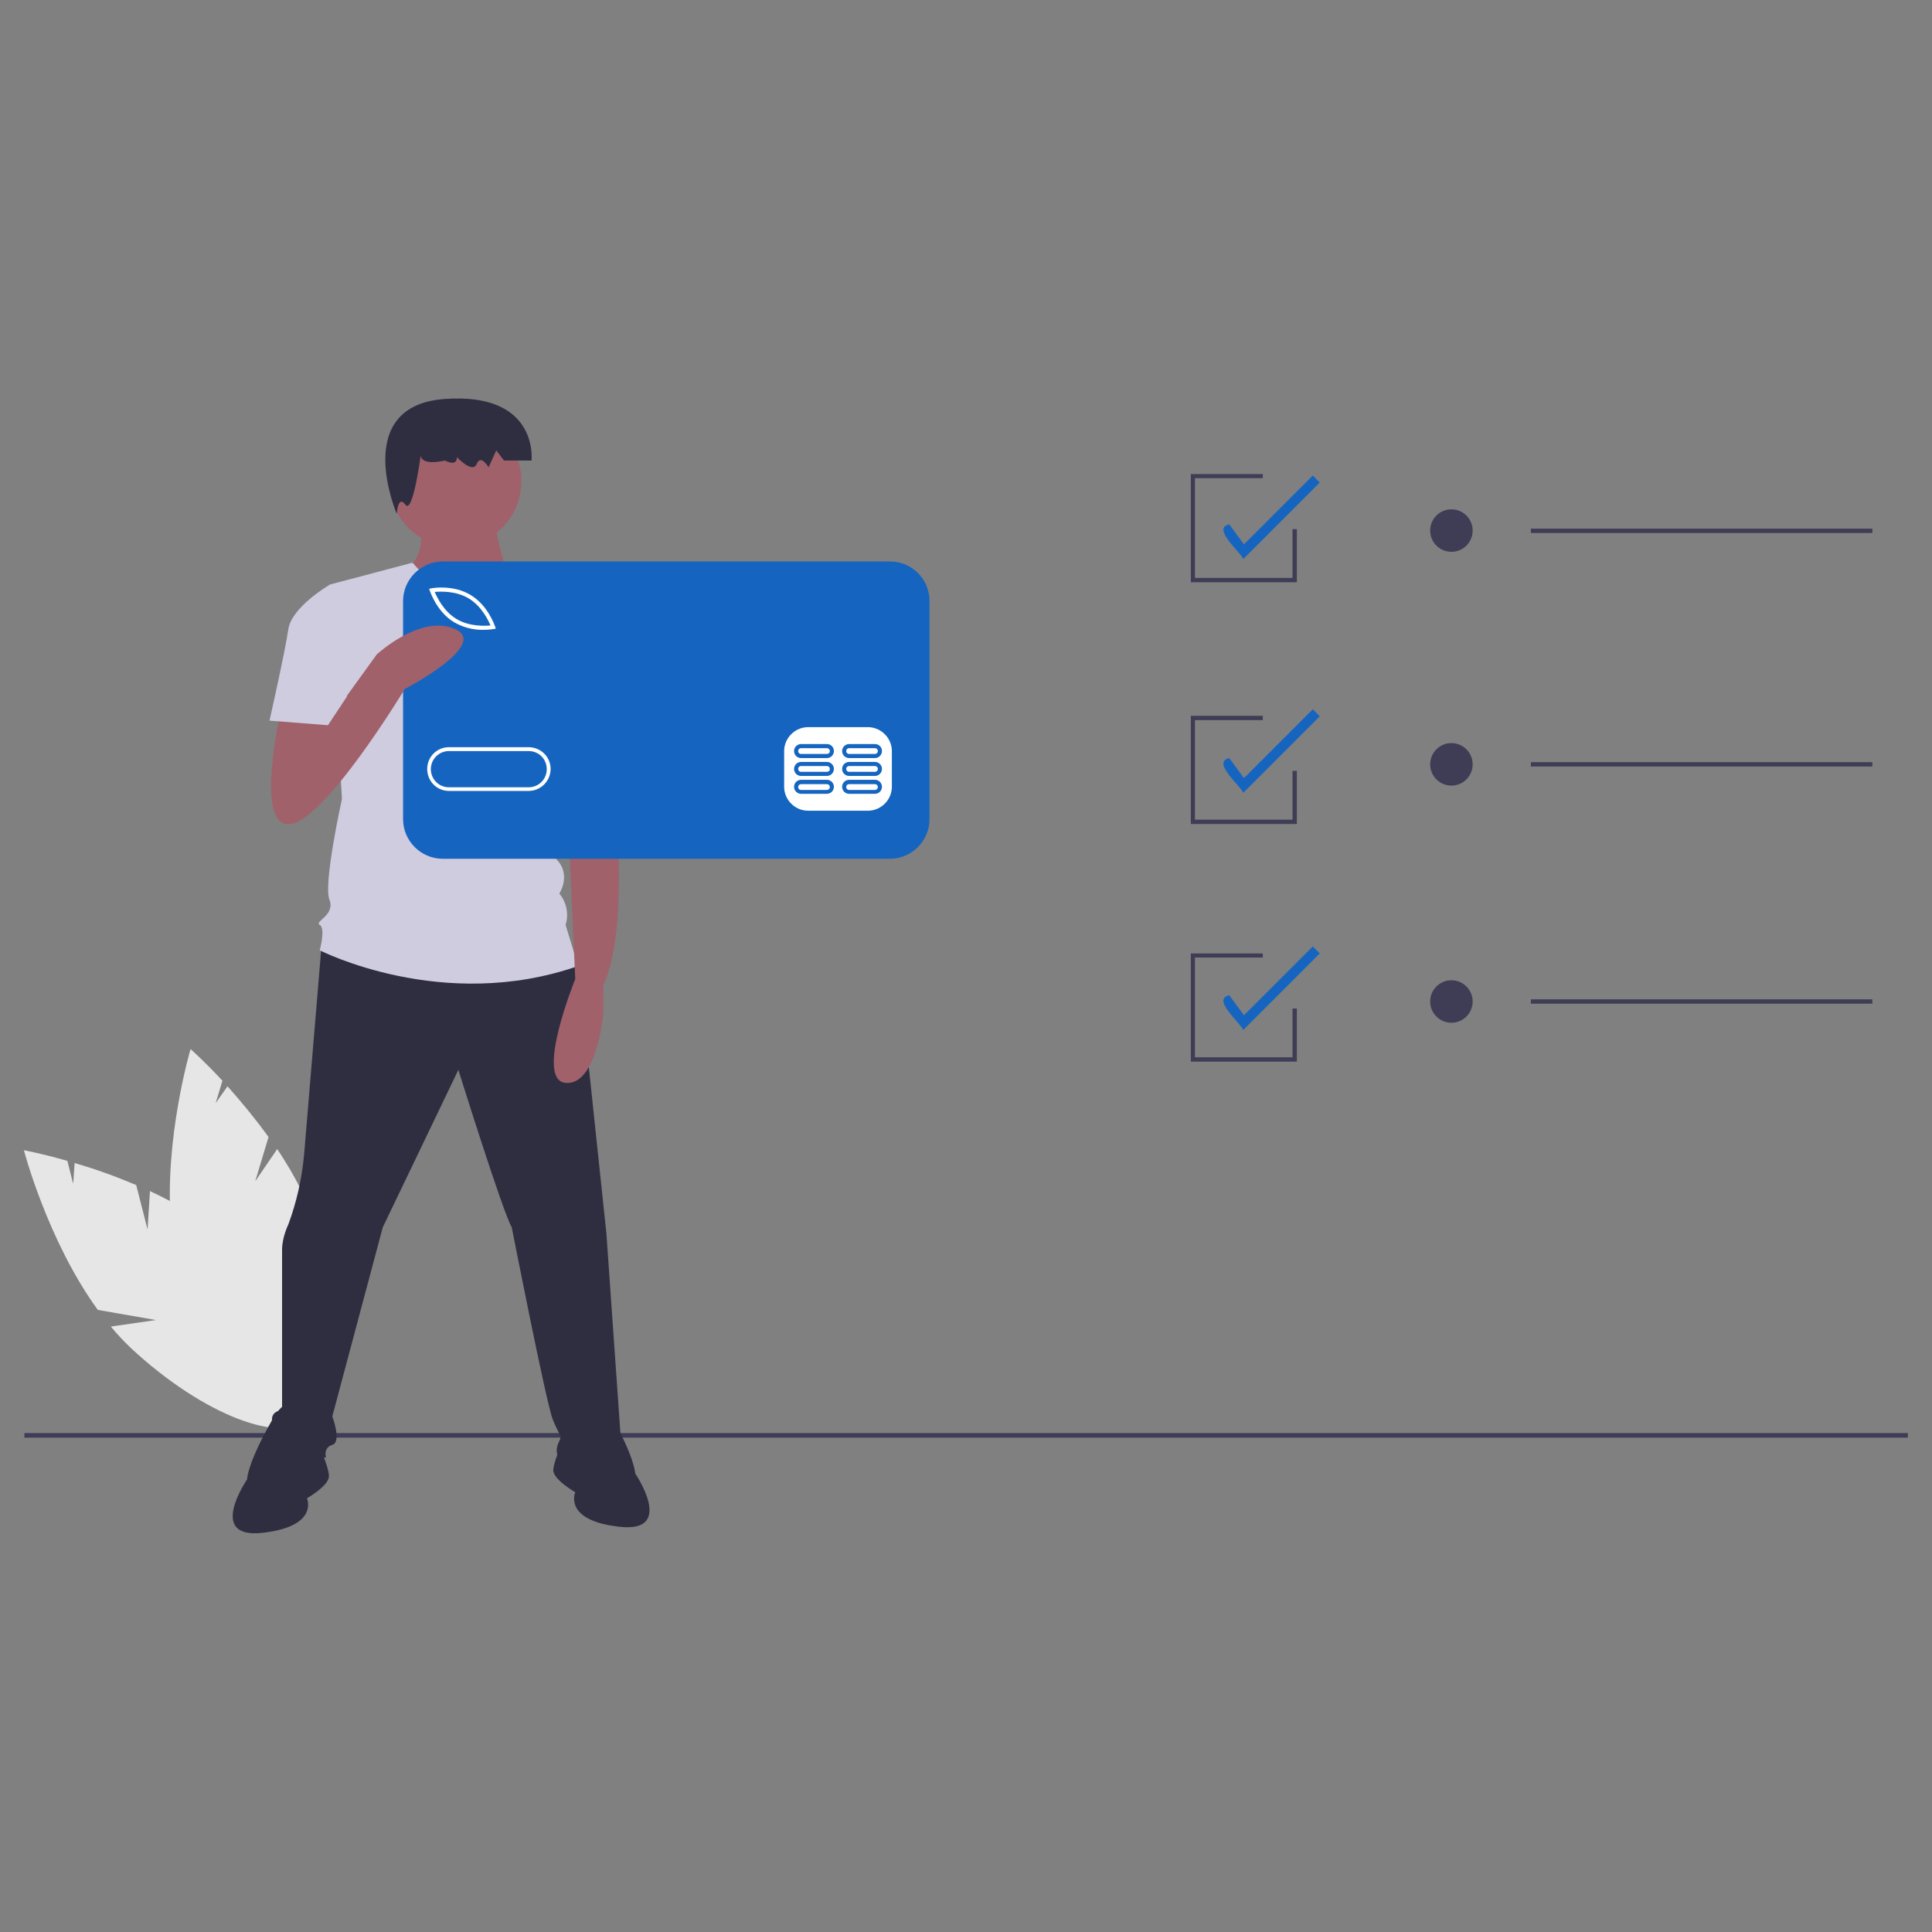 <?xml version="1.0" encoding="utf-8"?>
<!-- Generator: Adobe Illustrator 24.3.0, SVG Export Plug-In . SVG Version: 6.00 Build 0)  -->
<svg version="1.1" id="a139742c-031f-4297-9910-0b661ecf4262"
	 xmlns="http://www.w3.org/2000/svg" xmlns:xlink="http://www.w3.org/1999/xlink" x="0px" y="0px" viewBox="0 0 800 800"
	 style="enable-background:new 0 0 800 800;" xml:space="preserve">
<rect x="0" y="0" width="800" height="800" fill="#808080" stroke="none"/>
<style type="text/css">
	.st0{fill:#E6E6E6;}
	.st1{fill:#3F3D56;}
	.st2{fill:#2F2E41;}
	.st3{fill:#A0616A;}
	.st4{fill:#CFCCE0;}
	.st5{fill:#FFFFFF;}
	.st6{fill:#1565C0;}
</style>
<g>
	<path class="st0" d="M61.1,509.1l-4.7-18.4c-8.3-3.5-16.8-6.6-25.5-9.1l-0.6,8.6l-2.4-9.5c-10.7-3.1-18-4.4-18-4.4
		s9.8,37.5,30.6,66.1l24.1,4.2l-18.7,2.7c2.6,3.2,5.4,6.1,8.3,8.9c30,27.9,63.6,40.8,74.8,28.6c11.2-12.1-4-44.5-34.1-72.5
		c-9.3-8.7-21-15.6-32.8-21.1L61.1,509.1z"/>
	<path class="st0" d="M105.7,489.1l5.5-18.3c-5.3-7.3-11-14.3-17-21l-4.9,7l2.8-9.3c-7.6-8.2-13.2-13.1-13.2-13.1s-11,37.2-8.1,72.4
		l18.4,16.1l-17.4-7.4c0.6,4,1.5,8,2.5,11.9c11.3,39.4,33.4,67.7,49.3,63.1c15.9-4.6,19.6-40.2,8.3-79.7c-3.5-12.2-9.9-24.2-17.1-35
		L105.7,489.1z"/>
	<rect x="10.1" y="593.4" class="st1" width="779.9" height="1.9"/>
	<path class="st2" d="M133.3,389.6c0,0-6.1,73-7.4,88.7c-0.9,9.8-3.1,19.5-6.5,28.7c0,0-2.6,5.2-2.6,10.5V584c0,0-5.2,0-4,5.2
		s2.6,14.3,2.6,14.3h19.6c0,0-1.3-4,2.6-5.2c4-1.2,0-11.8,0-11.8l20.9-78.3l31.3-65.2c0,0,18.3,58.7,22.1,65.2c0,0,14.3,73,17,79.6
		c2.6,6.6,4,6.5,2.6,9.1c-1.3,2.6-1.3,5.2,0,6.5c1.3,1.3,26.1,0,26.1,0l-6.5-92.6L239.4,400l-60-18.3L133.3,389.6z"/>
	<path class="st2" d="M129.8,593c0,0-6.5-23.5-17-5.2c-10.5,18.3-10.5,24.8-10.5,24.8s-17,24.8,6.5,22.1s18.3-14.3,18.3-14.3
		s9.1-5.2,9.1-9.1C136.4,607.4,129.8,593,129.8,593z"/>
	<path class="st2" d="M235.5,590.5c0,0,6.5-23.5,17-5.2s10.5,24.8,10.5,24.8s17,24.8-6.5,22.1c-23.5-2.6-18.3-14.3-18.3-14.3
		s-9.1-5.2-9.1-9.1S235.5,590.5,235.5,590.5z"/>
	<path class="st3" d="M174.2,213.6c0,0,2.6,17-5.2,20.9c-7.8,4,17,18.3,23.5,18.3c6.5,0,18.3-13,18.3-13s-6.5-19.6-5.2-23.5
		L174.2,213.6z"/>
	<circle class="st3" cx="188.5" cy="199.2" r="27.4"/>
	<path class="st4" d="M242,255.3l-32.6-19.8c0,0-18.5,21.1-38.6-2.5l-34.4,9.1l5.2,88.7c0,0-7.8,35.2-5.2,41.7
		c2.6,6.5-6.5,9.1-4,10.5c2.5,1.3,0,10.5,0,10.5s50.9,26.1,107,6.5l-5.2-17c1.4-4.5,0.4-9.4-2.6-13c0,0,5.2-7.8-1.3-14.3
		c0,0,2.6-11.8-4-17l-1.3-18.3l4-9.1L242,255.3z"/>
	<path class="st2" d="M174.5,186.5c0,0-3.2,7,9.8,4.2c0,0,4.9,2.8,4.9-1.4c0,0,6.5,7,8.2,2.8c1.7-4.2,4.9,1.4,4.9,1.4l3.2-7l3.2,4.2
		h11.4c0,0,3.2-28.3-35.9-25.5c-39.2,2.8-19.9,47.6-19.9,47.6s0.4-8.1,3.6-3.8S174.5,186.5,174.5,186.5z"/>
	<path class="st3" d="M253.7,307.5l1.3,27.4c0,0,5.2,50.9-5.2,73v11.8c0,0-2.6,29.9-15.6,28.7c-13-1.2,4-43,4-43l-2.6-57.4
		l-2.6-32.6L253.7,307.5z"/>
	<path class="st4" d="M227.6,256.6l13-2.1c9.4,9,15.7,20.6,18.3,33.4c4,20.9,5.2,24.8,5.2,24.8l-31.3,7.8l-17-32.6L227.6,256.6z"/>
	<rect x="171.6" y="241.7" class="st5" width="205.8" height="102.2"/>
	<path class="st6" d="M194.1,247.8c-5.3-3.2-11.7-2.9-14.1-2.7c1,2.3,3.7,8,9,11.2c5.3,3.2,11.7,2.9,14.1,2.7
		C202.2,256.8,199.4,251,194.1,247.8z"/>
	<path class="st6" d="M218.9,311h-33c-4.1,0-7.5,3.3-7.5,7.5c0,4.1,3.3,7.5,7.5,7.5l0,0h33c4.1,0,7.5-3.3,7.5-7.5
		C226.4,314.3,223.1,311,218.9,311z"/>
	<path class="st6" d="M368.6,232.5H183.3c-9,0-16.4,7.4-16.4,16.4l0,0v90.3c0,9,7.4,16.4,16.4,16.4l0,0h185.2
		c9,0,16.4-7.4,16.4-16.4v-90.3C384.9,239.8,377.6,232.5,368.6,232.5L368.6,232.5z M178.7,243.6c0.4-0.1,9-1.6,16.2,2.8
		c7.2,4.3,9.9,12.6,10.1,13l0.3,0.9l-1,0.2c-1.3,0.2-2.6,0.3-4,0.3c-4.3,0.1-8.5-1-12.2-3.1c-7.2-4.3-9.9-12.6-10.1-13l-0.3-0.9
		L178.7,243.6z M218.9,327.5h-33c-5,0-9-4-9-9.1c0-5,4-9,9-9h33c5,0,9.1,4,9.1,9C228,323.4,223.9,327.5,218.9,327.5L218.9,327.5z
		 M369.3,325.8c0,5.4-4.5,9.9-9.9,9.9h-24.8c-5.4,0-9.9-4.5-9.9-9.9V311c0-5.4,4.5-9.9,9.9-9.9h24.8c5.4,0,9.9,4.5,9.9,9.9V325.8z"
		/>
	<path class="st6" d="M342.4,322.9h-10.7c-1.6,0-2.9,1.3-2.9,2.9s1.3,2.9,2.9,2.9h10.7c1.6,0,2.9-1.3,2.9-2.9S344,322.9,342.4,322.9
		z M342.4,327.1h-10.7c-0.7,0-1.2-0.5-1.2-1.2c0-0.7,0.5-1.2,1.2-1.2l0,0h10.7c0.7,0,1.2,0.5,1.2,1.2
		C343.7,326.5,343.1,327.1,342.4,327.1z"/>
	<path class="st6" d="M362.3,322.9h-10.7c-1.6,0-2.9,1.3-2.9,2.9s1.3,2.9,2.9,2.9h10.7c1.6,0,2.9-1.3,2.9-2.9
		S363.9,322.9,362.3,322.9z M362.3,327.1h-10.7c-0.7,0-1.2-0.5-1.2-1.2c0-0.7,0.5-1.2,1.2-1.2l0,0h10.7c0.7,0,1.2,0.5,1.2,1.2
		C363.5,326.5,363,327.1,362.3,327.1z"/>
	<path class="st6" d="M342.4,315.5h-10.7c-1.6,0-2.9,1.3-2.9,2.9c0,1.6,1.3,2.9,2.9,2.9h10.7c1.6,0,2.9-1.3,2.9-2.9
		C345.3,316.8,344,315.5,342.4,315.5z M342.4,319.6h-10.7c-0.7,0-1.2-0.5-1.2-1.2c0-0.7,0.5-1.2,1.2-1.2l0,0h10.7
		c0.7,0,1.2,0.5,1.2,1.2C343.7,319.1,343.1,319.6,342.4,319.6L342.4,319.6z"/>
	<path class="st6" d="M362.3,315.5h-10.7c-1.6,0-2.9,1.3-2.9,2.9c0,1.6,1.3,2.9,2.9,2.9h10.7c1.6,0,2.9-1.3,2.9-2.9
		C365.2,316.8,363.9,315.5,362.3,315.5z M362.3,319.6h-10.7c-0.7,0-1.2-0.5-1.2-1.2c0-0.7,0.5-1.2,1.2-1.2l0,0h10.7
		c0.7,0,1.2,0.5,1.2,1.2C363.5,319.1,363,319.6,362.3,319.6L362.3,319.6z"/>
	<path class="st6" d="M342.4,308.1h-10.7c-1.6,0-2.9,1.3-2.9,2.9s1.3,2.9,2.9,2.9h10.7c1.6,0,2.9-1.3,2.9-2.9
		C345.3,309.3,344,308.1,342.4,308.1z M342.4,312.2h-10.7c-0.7,0-1.2-0.5-1.2-1.2c0-0.7,0.5-1.2,1.2-1.2l0,0h10.7
		c0.7,0,1.2,0.5,1.2,1.2C343.7,311.6,343.1,312.2,342.4,312.2z"/>
	<path class="st6" d="M362.3,308.1h-10.7c-1.6,0-2.9,1.3-2.9,2.9s1.3,2.9,2.9,2.9h10.7c1.6,0,2.9-1.3,2.9-2.9
		C365.2,309.3,363.9,308.1,362.3,308.1z M362.3,312.2h-10.7c-0.7,0-1.2-0.5-1.2-1.2c0-0.7,0.5-1.2,1.2-1.2l0,0h10.7
		c0.7,0,1.2,0.5,1.2,1.2C363.5,311.6,363,312.2,362.3,312.2z"/>
	<path class="st3" d="M116.8,291.8c0,0-11.8,49.5,2.6,49.5s48.2-56,48.2-56s35.2-18.3,20.9-24.8C174.2,254.1,156,271,156,271
		l-21.1,29.2l-1.1-14.9L116.8,291.8z"/>
	<path class="st4" d="M144.2,250l-7.8-7.8c0,0-15.6,9.1-17,18.3c-1.3,9.1-7.8,37.9-7.8,37.9l24.2,1.9l7.8-11.8L144.2,250z"/>
	<path class="st6" d="M514.8,231.5c-1-2.9-13.3-12.7-5.8-14.4l6.1,8.3l28.5-28.5l2.9,2.9L514.8,231.5z"/>
	<path class="st6" d="M514.8,328.3c-1-2.9-13.3-12.7-5.8-14.4l6.1,8.3l28.5-28.5l2.9,2.9L514.8,328.3z"/>
	<path class="st6" d="M514.8,426.5c-1-2.9-13.3-12.7-5.8-14.4l6.1,8.3l28.5-28.5l2.9,2.9L514.8,426.5z"/>
	<circle class="st1" cx="601" cy="219.7" r="8.8"/>
	<rect x="633.9" y="218.9" class="st1" width="141.4" height="1.8"/>
	<circle class="st1" cx="601" cy="316.5" r="8.8"/>
	<rect x="633.9" y="315.6" class="st1" width="141.4" height="1.8"/>
	<circle class="st1" cx="601" cy="414.7" r="8.8"/>
	<rect x="633.9" y="413.8" class="st1" width="141.4" height="1.8"/>
	<polygon class="st1" points="537,439.6 493.1,439.6 493.1,394.8 522.9,394.8 522.9,396.5 494.8,396.5 494.8,437.8 535.2,437.8 
		535.2,417.6 537,417.6 	"/>
	<polygon class="st1" points="537,341.2 493.1,341.2 493.1,296.4 522.9,296.4 522.9,298.2 494.8,298.2 494.8,339.4 535.2,339.4 
		535.2,319.2 537,319.2 	"/>
	<polygon class="st1" points="537,241.1 493.1,241.1 493.1,196.3 522.9,196.3 522.9,198 494.8,198 494.8,239.3 535.2,239.3 
		535.2,219.1 537,219.1 	"/>
</g>
</svg>
